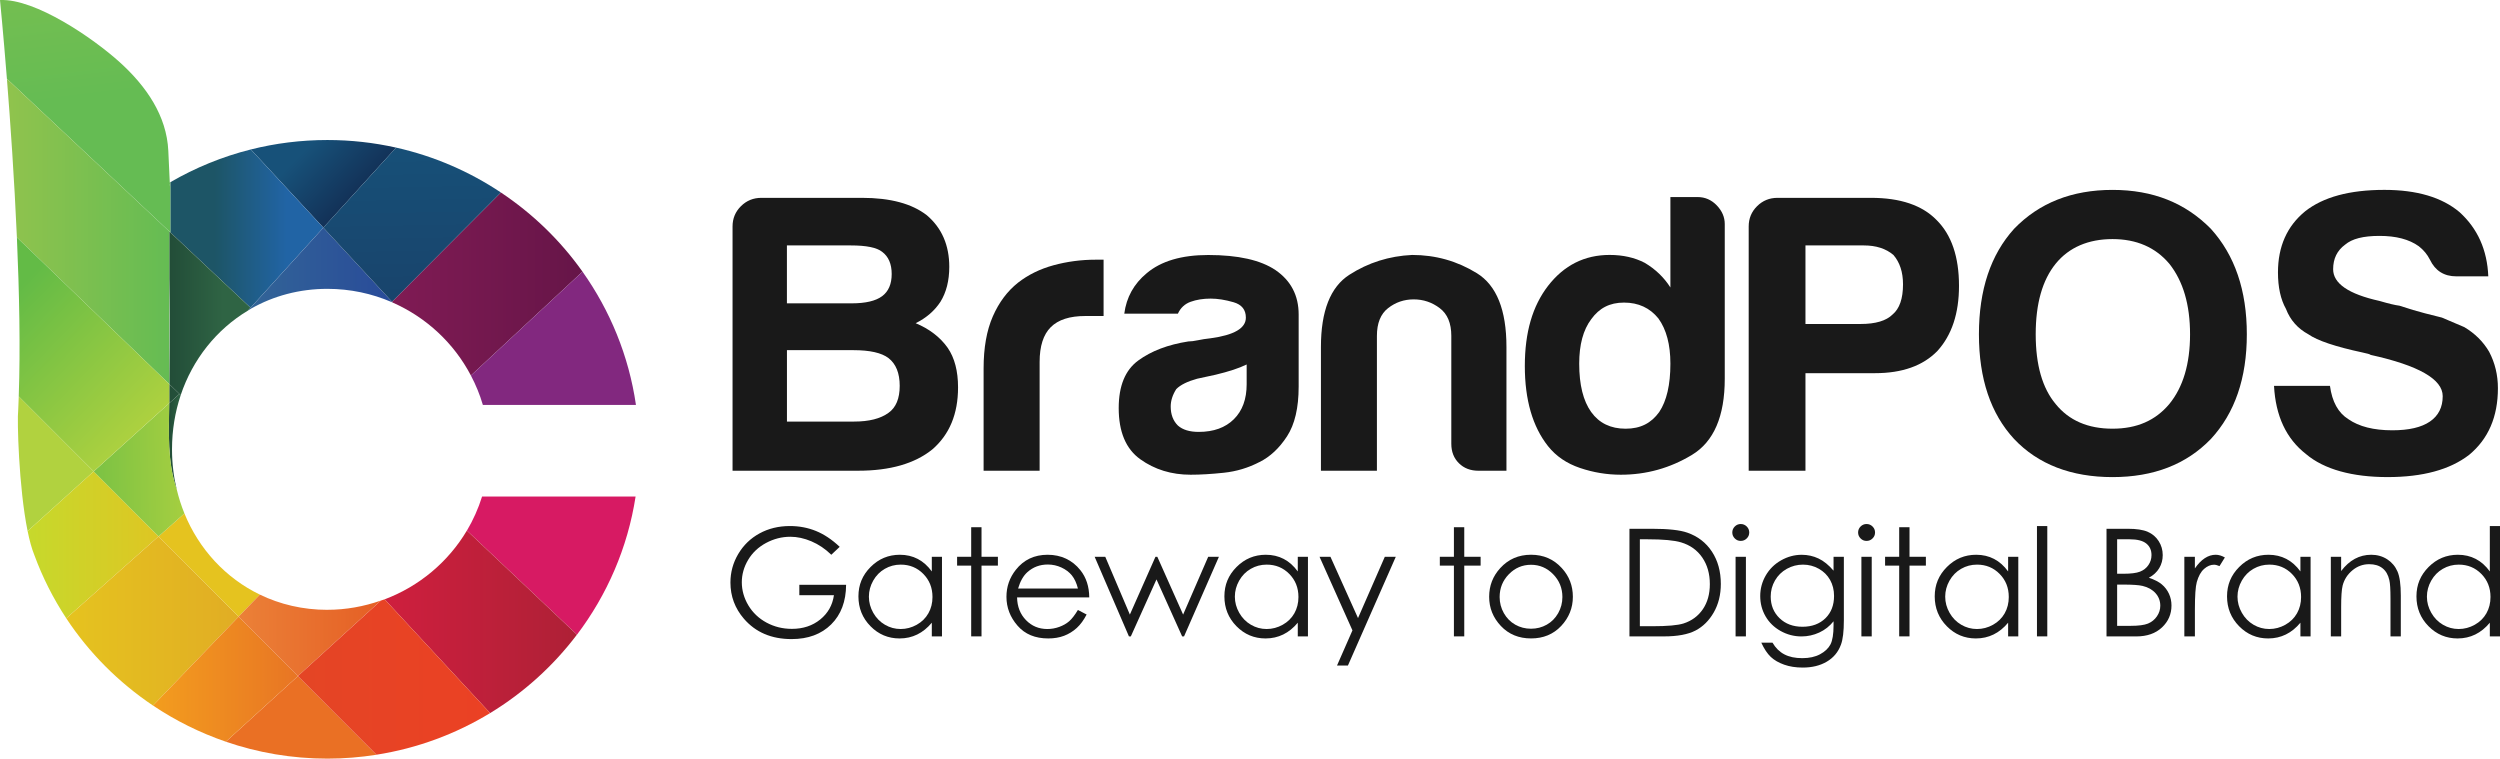 <svg width="145" height="44" viewBox="0 0 145 44" fill="none" xmlns="http://www.w3.org/2000/svg">
<g clip-path="url(#clip0_0_3099)">
<path d="M48.702 31.717L48.215 32.176C47.865 31.834 47.48 31.575 47.062 31.397C46.644 31.22 46.237 31.132 45.84 31.132C45.347 31.132 44.877 31.253 44.43 31.492C43.984 31.733 43.638 32.059 43.393 32.47C43.148 32.882 43.025 33.318 43.025 33.775C43.025 34.233 43.153 34.691 43.406 35.114C43.66 35.536 44.011 35.869 44.458 36.111C44.906 36.353 45.396 36.474 45.93 36.474C46.577 36.474 47.125 36.293 47.572 35.931C48.02 35.569 48.285 35.099 48.368 34.522H46.361V33.919H49.074C49.068 34.884 48.779 35.65 48.207 36.217C47.635 36.783 46.87 37.067 45.911 37.067C44.748 37.067 43.827 36.675 43.148 35.888C42.626 35.283 42.365 34.582 42.365 33.787C42.365 33.196 42.515 32.645 42.815 32.136C43.115 31.626 43.525 31.228 44.047 30.941C44.569 30.654 45.159 30.51 45.818 30.51C46.351 30.51 46.853 30.605 47.324 30.796C47.794 30.987 48.254 31.293 48.701 31.715L48.702 31.717Z" fill="#191919"/>
<path d="M54.635 32.294V36.911H54.045V36.117C53.794 36.419 53.512 36.648 53.2 36.8C52.889 36.953 52.546 37.03 52.176 37.03C51.517 37.03 50.954 36.794 50.488 36.32C50.022 35.846 49.789 35.27 49.789 34.591C49.789 33.912 50.023 33.358 50.494 32.885C50.965 32.412 51.53 32.176 52.193 32.176C52.575 32.176 52.92 32.257 53.23 32.418C53.539 32.579 53.81 32.821 54.045 33.143V32.295H54.635V32.294ZM52.242 32.748C51.909 32.748 51.6 32.829 51.319 32.992C51.037 33.154 50.813 33.382 50.646 33.676C50.479 33.971 50.396 34.281 50.396 34.609C50.396 34.937 50.48 35.245 50.648 35.542C50.816 35.839 51.042 36.069 51.326 36.235C51.61 36.401 51.913 36.483 52.238 36.483C52.563 36.483 52.876 36.401 53.169 36.237C53.462 36.073 53.688 35.851 53.846 35.572C54.005 35.293 54.084 34.978 54.084 34.627C54.084 34.092 53.906 33.646 53.552 33.287C53.198 32.928 52.761 32.748 52.243 32.748H52.242Z" fill="#191919"/>
<path d="M56.329 30.579H56.928V32.293H57.878V32.806H56.928V36.91H56.329V32.806H55.512V32.293H56.329V30.579Z" fill="#191919"/>
<path d="M62.52 35.379L63.024 35.642C62.858 35.964 62.668 36.225 62.451 36.423C62.233 36.621 61.989 36.772 61.718 36.875C61.447 36.978 61.14 37.03 60.798 37.03C60.038 37.03 59.445 36.783 59.017 36.289C58.588 35.796 58.374 35.237 58.374 34.615C58.374 34.03 58.555 33.507 58.917 33.05C59.376 32.467 59.992 32.176 60.763 32.176C61.534 32.176 62.19 32.475 62.663 33.072C63 33.493 63.171 34.019 63.177 34.65H58.99C59.001 35.186 59.174 35.626 59.508 35.968C59.842 36.312 60.255 36.483 60.746 36.483C60.983 36.483 61.214 36.442 61.438 36.36C61.662 36.278 61.853 36.17 62.009 36.035C62.166 35.899 62.336 35.681 62.518 35.379H62.52ZM62.52 34.135C62.44 33.819 62.323 33.565 62.17 33.375C62.017 33.186 61.815 33.033 61.564 32.916C61.313 32.8 61.049 32.742 60.772 32.742C60.315 32.742 59.923 32.888 59.595 33.179C59.355 33.391 59.173 33.71 59.05 34.134H62.52V34.135Z" fill="#191919"/>
<path d="M63.49 32.294H64.106L65.532 35.646L67.017 32.294H67.125L68.621 35.646L70.075 32.294H70.697L68.675 36.91H68.564L67.076 33.605L65.589 36.91H65.478L63.49 32.294Z" fill="#191919"/>
<path d="M75.861 32.294V36.911H75.271V36.117C75.02 36.419 74.739 36.648 74.427 36.8C74.115 36.953 73.772 37.03 73.402 37.03C72.743 37.03 72.18 36.794 71.714 36.32C71.248 35.846 71.015 35.27 71.015 34.591C71.015 33.912 71.249 33.358 71.72 32.885C72.191 32.412 72.756 32.176 73.419 32.176C73.8 32.176 74.146 32.257 74.456 32.418C74.765 32.579 75.036 32.821 75.271 33.143V32.295H75.861V32.294ZM73.468 32.748C73.135 32.748 72.826 32.829 72.545 32.992C72.262 33.154 72.039 33.382 71.872 33.676C71.705 33.971 71.622 34.281 71.622 34.609C71.622 34.937 71.706 35.245 71.874 35.542C72.043 35.839 72.268 36.069 72.552 36.235C72.836 36.401 73.139 36.483 73.464 36.483C73.789 36.483 74.102 36.401 74.395 36.237C74.688 36.073 74.914 35.851 75.073 35.572C75.23 35.293 75.31 34.978 75.31 34.627C75.31 34.092 75.132 33.646 74.778 33.287C74.424 32.928 73.987 32.748 73.469 32.748H73.468Z" fill="#191919"/>
<path d="M76.533 32.294H77.166L78.765 35.849L80.319 32.294H80.956L78.18 38.6H77.547L78.442 36.562L76.533 32.294Z" fill="#191919"/>
<path d="M84.327 30.579H84.927V32.293H85.876V32.806H84.927V36.91H84.327V32.806H83.51V32.293H84.327V30.579Z" fill="#191919"/>
<path d="M88.801 32.175C89.519 32.175 90.113 32.432 90.584 32.948C91.013 33.417 91.226 33.973 91.226 34.615C91.226 35.257 91 35.824 90.548 36.306C90.094 36.788 89.513 37.029 88.801 37.029C88.09 37.029 87.504 36.788 87.05 36.306C86.597 35.824 86.371 35.26 86.371 34.615C86.371 33.971 86.584 33.422 87.013 32.951C87.485 32.433 88.079 32.175 88.8 32.175H88.801ZM88.799 32.757C88.302 32.757 87.873 32.938 87.515 33.303C87.158 33.669 86.979 34.11 86.979 34.628C86.979 34.962 87.061 35.273 87.223 35.562C87.387 35.85 87.606 36.073 87.884 36.23C88.162 36.388 88.467 36.466 88.799 36.466C89.131 36.466 89.436 36.387 89.714 36.23C89.992 36.074 90.211 35.85 90.375 35.562C90.538 35.273 90.619 34.962 90.619 34.628C90.619 34.11 90.439 33.669 90.08 33.303C89.722 32.938 89.294 32.757 88.799 32.757Z" fill="#191919"/>
<path d="M94.508 36.911V30.669H95.813C96.755 30.669 97.437 30.744 97.862 30.893C98.472 31.105 98.95 31.473 99.293 31.996C99.636 32.52 99.808 33.144 99.808 33.868C99.808 34.494 99.671 35.043 99.399 35.519C99.127 35.994 98.773 36.345 98.339 36.571C97.904 36.797 97.294 36.911 96.509 36.911H94.507H94.508ZM95.111 36.321H95.839C96.709 36.321 97.312 36.268 97.648 36.16C98.121 36.007 98.494 35.732 98.765 35.335C99.036 34.937 99.171 34.452 99.171 33.878C99.171 33.276 99.024 32.761 98.731 32.335C98.438 31.908 98.028 31.615 97.504 31.458C97.11 31.339 96.462 31.279 95.557 31.279H95.112V36.321H95.111Z" fill="#191919"/>
<path d="M100.962 30.393C101.099 30.393 101.214 30.441 101.311 30.537C101.408 30.634 101.456 30.75 101.456 30.885C101.456 31.021 101.408 31.133 101.311 31.229C101.214 31.325 101.099 31.373 100.962 31.373C100.825 31.373 100.713 31.325 100.617 31.229C100.522 31.133 100.473 31.018 100.473 30.885C100.473 30.752 100.521 30.634 100.617 30.537C100.714 30.441 100.829 30.393 100.962 30.393ZM100.664 32.294H101.263V36.911H100.664V32.294Z" fill="#191919"/>
<path d="M106.345 32.294H106.944V35.973C106.944 36.621 106.887 37.095 106.773 37.395C106.617 37.819 106.345 38.146 105.956 38.375C105.568 38.605 105.102 38.719 104.557 38.719C104.158 38.719 103.799 38.664 103.482 38.551C103.164 38.439 102.905 38.288 102.705 38.101C102.505 37.912 102.322 37.636 102.154 37.273H102.804C102.982 37.579 103.209 37.805 103.49 37.952C103.77 38.1 104.117 38.173 104.531 38.173C104.944 38.173 105.284 38.097 105.564 37.947C105.845 37.796 106.046 37.606 106.166 37.378C106.286 37.149 106.346 36.781 106.346 36.272V36.035C106.12 36.317 105.845 36.535 105.519 36.686C105.193 36.837 104.848 36.913 104.483 36.913C104.054 36.913 103.652 36.807 103.275 36.597C102.898 36.386 102.607 36.102 102.401 35.746C102.196 35.389 102.093 34.998 102.093 34.571C102.093 34.145 102.2 33.746 102.414 33.376C102.628 33.007 102.924 32.715 103.303 32.5C103.681 32.286 104.08 32.178 104.5 32.178C104.848 32.178 105.173 32.25 105.474 32.393C105.776 32.535 106.065 32.772 106.346 33.099V32.298L106.345 32.294ZM104.578 32.748C104.239 32.748 103.924 32.83 103.633 32.993C103.343 33.156 103.115 33.38 102.949 33.667C102.783 33.955 102.701 34.265 102.701 34.599C102.701 35.105 102.872 35.524 103.214 35.855C103.556 36.186 104 36.352 104.545 36.352C105.089 36.352 105.537 36.188 105.873 35.86C106.208 35.532 106.375 35.101 106.375 34.565C106.375 34.218 106.298 33.907 106.144 33.634C105.989 33.36 105.771 33.145 105.49 32.987C105.207 32.828 104.903 32.749 104.578 32.749V32.748Z" fill="#191919"/>
<path d="M108.259 30.393C108.396 30.393 108.511 30.441 108.608 30.537C108.705 30.634 108.753 30.75 108.753 30.885C108.753 31.021 108.705 31.133 108.608 31.229C108.511 31.325 108.396 31.373 108.259 31.373C108.122 31.373 108.01 31.325 107.914 31.229C107.819 31.133 107.77 31.018 107.77 30.885C107.77 30.752 107.817 30.634 107.914 30.537C108.011 30.441 108.126 30.393 108.259 30.393ZM107.961 32.294H108.56V36.911H107.961V32.294Z" fill="#191919"/>
<path d="M110.153 30.579H110.752V32.293H111.701V32.806H110.752V36.91H110.153V32.806H109.335V32.293H110.153V30.579Z" fill="#191919"/>
<path d="M117.061 32.294V36.911H116.471V36.117C116.22 36.419 115.938 36.648 115.626 36.8C115.314 36.953 114.972 37.03 114.602 37.03C113.943 37.03 113.38 36.794 112.914 36.32C112.448 35.846 112.214 35.27 112.214 34.591C112.214 33.912 112.449 33.358 112.92 32.885C113.391 32.412 113.956 32.176 114.618 32.176C115 32.176 115.346 32.257 115.656 32.418C115.965 32.579 116.236 32.821 116.471 33.143V32.295H117.061V32.294ZM114.667 32.748C114.334 32.748 114.026 32.829 113.745 32.992C113.462 33.154 113.239 33.382 113.072 33.676C112.905 33.971 112.822 34.281 112.822 34.609C112.822 34.937 112.906 35.245 113.074 35.542C113.242 35.839 113.468 36.069 113.752 36.235C114.035 36.401 114.339 36.483 114.664 36.483C114.989 36.483 115.302 36.401 115.595 36.237C115.888 36.073 116.113 35.851 116.272 35.572C116.43 35.293 116.509 34.978 116.509 34.627C116.509 34.092 116.332 33.646 115.978 33.287C115.624 32.928 115.187 32.748 114.668 32.748H114.667Z" fill="#191919"/>
<path d="M118.144 30.512H118.743V36.91H118.144V30.512Z" fill="#191919"/>
<path d="M122.178 30.669H123.419C123.917 30.669 124.302 30.728 124.569 30.845C124.837 30.962 125.049 31.142 125.205 31.386C125.36 31.629 125.438 31.899 125.438 32.197C125.438 32.474 125.371 32.726 125.234 32.955C125.097 33.183 124.898 33.367 124.634 33.509C124.961 33.619 125.212 33.748 125.388 33.897C125.564 34.045 125.701 34.225 125.799 34.436C125.897 34.647 125.946 34.875 125.946 35.12C125.946 35.621 125.762 36.045 125.393 36.392C125.024 36.738 124.528 36.912 123.906 36.912H122.178V30.67V30.669ZM122.794 31.279V33.278H123.154C123.59 33.278 123.913 33.237 124.118 33.157C124.324 33.076 124.488 32.95 124.607 32.775C124.727 32.601 124.787 32.408 124.787 32.196C124.787 31.91 124.686 31.686 124.484 31.524C124.282 31.361 123.962 31.279 123.522 31.279H122.793H122.794ZM122.794 33.906V36.299H123.574C124.034 36.299 124.371 36.255 124.586 36.166C124.799 36.077 124.972 35.937 125.102 35.747C125.232 35.557 125.297 35.352 125.297 35.132C125.297 34.855 125.206 34.613 125.023 34.407C124.839 34.2 124.589 34.059 124.269 33.983C124.055 33.932 123.682 33.906 123.15 33.906H122.794Z" fill="#191919"/>
<path d="M126.69 32.294H127.303V32.968C127.485 32.703 127.677 32.504 127.88 32.373C128.082 32.241 128.293 32.176 128.513 32.176C128.679 32.176 128.855 32.228 129.043 32.333L128.731 32.834C128.606 32.781 128.5 32.753 128.415 32.753C128.215 32.753 128.022 32.834 127.837 32.997C127.652 33.16 127.512 33.412 127.415 33.755C127.341 34.018 127.304 34.55 127.304 35.351V36.913H126.692V32.296L126.69 32.294Z" fill="#191919"/>
<path d="M134.014 32.294V36.911H133.424V36.117C133.173 36.419 132.892 36.648 132.58 36.8C132.268 36.953 131.926 37.03 131.556 37.03C130.897 37.03 130.334 36.794 129.868 36.32C129.402 35.846 129.168 35.27 129.168 34.591C129.168 33.912 129.403 33.358 129.873 32.885C130.344 32.412 130.91 32.176 131.572 32.176C131.954 32.176 132.3 32.257 132.609 32.418C132.919 32.579 133.19 32.821 133.424 33.143V32.295H134.014V32.294ZM131.621 32.748C131.288 32.748 130.98 32.829 130.698 32.992C130.415 33.154 130.192 33.382 130.025 33.676C129.858 33.971 129.775 34.281 129.775 34.609C129.775 34.937 129.859 35.245 130.028 35.542C130.196 35.839 130.421 36.069 130.705 36.235C130.989 36.401 131.293 36.483 131.617 36.483C131.942 36.483 132.255 36.401 132.548 36.237C132.842 36.073 133.067 35.851 133.226 35.572C133.384 35.293 133.463 34.978 133.463 34.627C133.463 34.092 133.285 33.646 132.932 33.287C132.578 32.928 132.141 32.748 131.622 32.748H131.621Z" fill="#191919"/>
<path d="M135.187 32.294H135.786V33.121C136.026 32.805 136.291 32.567 136.582 32.411C136.873 32.255 137.189 32.176 137.531 32.176C137.874 32.176 138.188 32.264 138.458 32.439C138.727 32.614 138.926 32.85 139.055 33.148C139.183 33.445 139.247 33.907 139.247 34.535V36.912H138.648V34.709C138.648 34.177 138.626 33.822 138.581 33.644C138.513 33.338 138.379 33.109 138.182 32.955C137.986 32.8 137.729 32.723 137.412 32.723C137.05 32.723 136.725 32.842 136.439 33.08C136.153 33.317 135.964 33.611 135.873 33.963C135.815 34.192 135.787 34.61 135.787 35.219V36.912H135.188V32.295L135.187 32.294Z" fill="#191919"/>
<path d="M145 30.512V36.91H144.41V36.117C144.159 36.419 143.878 36.648 143.566 36.8C143.254 36.953 142.912 37.03 142.541 37.03C141.883 37.03 141.32 36.794 140.853 36.319C140.387 35.846 140.154 35.27 140.154 34.591C140.154 33.912 140.389 33.358 140.859 32.885C141.33 32.412 141.895 32.176 142.558 32.176C142.94 32.176 143.285 32.257 143.595 32.418C143.905 32.579 144.176 32.821 144.41 33.143V30.512H145ZM142.607 32.748C142.274 32.748 141.966 32.829 141.684 32.992C141.401 33.154 141.178 33.382 141.011 33.676C140.844 33.971 140.761 34.281 140.761 34.609C140.761 34.937 140.845 35.245 141.014 35.542C141.182 35.839 141.407 36.069 141.691 36.235C141.975 36.401 142.279 36.483 142.603 36.483C142.928 36.483 143.241 36.401 143.534 36.237C143.827 36.073 144.053 35.851 144.212 35.572C144.369 35.293 144.449 34.978 144.449 34.627C144.449 34.092 144.271 33.646 143.917 33.287C143.563 32.928 143.127 32.748 142.608 32.748H142.607Z" fill="#191919"/>
<path d="M42.488 27.303V13.132C42.488 12.672 42.65 12.28 42.975 11.958C43.3 11.636 43.693 11.475 44.158 11.475H50.002C51.641 11.475 52.893 11.813 53.759 12.487C54.624 13.223 55.058 14.221 55.058 15.478C55.058 16.277 54.887 16.951 54.547 17.503C54.206 18.024 53.727 18.439 53.109 18.745C53.913 19.083 54.531 19.558 54.964 20.171C55.366 20.754 55.567 21.521 55.567 22.471C55.567 24.006 55.072 25.201 54.082 26.06C53.062 26.889 51.624 27.302 49.769 27.302H42.487L42.488 27.303ZM45.642 17.594H49.398C50.202 17.594 50.789 17.456 51.161 17.18C51.532 16.905 51.718 16.475 51.718 15.892C51.718 15.309 51.532 14.879 51.161 14.603C50.852 14.358 50.249 14.235 49.352 14.235H45.641V17.594H45.642ZM45.642 24.451H49.538C50.404 24.451 51.069 24.283 51.534 23.944C51.966 23.638 52.183 23.116 52.183 22.38C52.183 21.644 51.967 21.108 51.534 20.769C51.132 20.463 50.451 20.309 49.493 20.309H45.643V24.451H45.642Z" fill="#191919"/>
<path d="M57.049 27.303V21.367C57.049 20.171 57.227 19.166 57.583 18.353C57.938 17.541 58.425 16.888 59.044 16.397C59.632 15.937 60.32 15.6 61.108 15.384C61.897 15.17 62.709 15.062 63.544 15.062H64.008V18.329H62.941C62.044 18.329 61.379 18.543 60.947 18.973C60.514 19.403 60.298 20.077 60.298 20.997V27.301H57.05L57.049 27.303Z" fill="#191919"/>
<path d="M73.049 26.798C72.399 27.136 71.711 27.343 70.984 27.419C70.258 27.496 69.617 27.534 69.059 27.534C67.946 27.534 66.972 27.235 66.137 26.637C65.302 26.039 64.885 25.049 64.885 23.669C64.885 22.381 65.263 21.461 66.021 20.908C66.778 20.355 67.744 19.988 68.921 19.804C69.075 19.804 69.26 19.78 69.478 19.734C69.694 19.688 69.941 19.649 70.219 19.619C71.58 19.435 72.26 19.037 72.26 18.424C72.26 17.963 72.021 17.665 71.54 17.527C71.06 17.389 70.62 17.319 70.218 17.319C69.785 17.319 69.398 17.381 69.058 17.503C68.717 17.626 68.471 17.857 68.317 18.194H65.208C65.331 17.244 65.766 16.462 66.507 15.848C67.342 15.142 68.533 14.79 70.079 14.79C71.81 14.79 73.109 15.082 73.976 15.663C74.872 16.277 75.322 17.136 75.322 18.24V22.428C75.322 23.655 75.097 24.614 74.649 25.304C74.2 25.995 73.666 26.493 73.049 26.8V26.798ZM72.307 21.139C71.873 21.353 71.271 21.552 70.497 21.736L69.431 21.967C68.874 22.121 68.472 22.32 68.225 22.565C68.009 22.903 67.901 23.241 67.901 23.578C67.901 24.038 68.04 24.406 68.318 24.682C68.596 24.928 68.998 25.05 69.523 25.05C70.389 25.05 71.069 24.805 71.564 24.315C72.059 23.825 72.306 23.149 72.306 22.29V21.14L72.307 21.139Z" fill="#191919"/>
<path d="M87.376 27.303H85.753C85.289 27.303 84.909 27.158 84.616 26.866C84.322 26.575 84.176 26.199 84.176 25.739V19.481C84.176 18.745 83.952 18.209 83.503 17.871C83.055 17.533 82.552 17.364 81.995 17.364C81.438 17.364 80.944 17.533 80.51 17.871C80.077 18.209 79.861 18.744 79.861 19.481V27.304H76.614V20.126C76.614 18.04 77.163 16.645 78.261 15.938C79.358 15.232 80.572 14.85 81.902 14.787C83.263 14.787 84.515 15.14 85.658 15.845C86.802 16.551 87.374 17.977 87.374 20.124V27.303H87.376Z" fill="#191919"/>
<path d="M96.882 11.429H98.459C98.891 11.429 99.263 11.59 99.572 11.912C99.881 12.234 100.036 12.595 100.036 12.993V21.966C100.036 24.144 99.402 25.617 98.134 26.383C96.866 27.15 95.491 27.534 94.006 27.534C93.201 27.534 92.413 27.403 91.641 27.142C90.868 26.881 90.25 26.46 89.786 25.877C88.889 24.742 88.44 23.193 88.44 21.229C88.44 19.265 88.888 17.748 89.786 16.581C90.713 15.385 91.904 14.786 93.358 14.786C94.13 14.786 94.811 14.94 95.399 15.246C96.017 15.615 96.512 16.09 96.883 16.673V11.427L96.882 11.429ZM91.594 21.092C91.594 22.319 91.827 23.254 92.29 23.899C92.754 24.543 93.419 24.865 94.285 24.865C95.152 24.865 95.77 24.543 96.234 23.899C96.666 23.254 96.883 22.319 96.883 21.092C96.883 19.988 96.651 19.113 96.187 18.47C95.692 17.857 95.027 17.55 94.192 17.55C93.357 17.55 92.754 17.872 92.29 18.516C91.827 19.13 91.594 19.989 91.594 21.093V21.092Z" fill="#191919"/>
<path d="M104.717 21.644V27.303H101.424V13.132C101.424 12.672 101.586 12.28 101.911 11.958C102.236 11.636 102.629 11.475 103.093 11.475H108.52C110.221 11.475 111.488 11.905 112.323 12.763C113.189 13.622 113.622 14.895 113.622 16.582C113.622 18.178 113.205 19.435 112.37 20.355C111.535 21.214 110.329 21.644 108.752 21.644H104.717ZM104.717 18.791H107.917C108.783 18.791 109.402 18.607 109.772 18.238C110.174 17.901 110.375 17.318 110.375 16.49C110.375 15.784 110.189 15.217 109.819 14.788C109.385 14.419 108.813 14.235 108.103 14.235H104.717V18.79V18.791Z" fill="#191919"/>
<path d="M114.778 19.389C114.778 16.811 115.458 14.772 116.819 13.269C118.272 11.766 120.174 11.014 122.524 11.014C124.874 11.014 126.745 11.766 128.229 13.269C129.62 14.803 130.316 16.843 130.316 19.389C130.316 21.934 129.62 23.96 128.229 25.463C126.806 26.936 124.904 27.672 122.524 27.672C120.143 27.672 118.21 26.936 116.819 25.463C115.458 23.99 114.778 21.966 114.778 19.389ZM118.071 19.389C118.071 21.169 118.458 22.517 119.231 23.437C120.003 24.389 121.101 24.864 122.524 24.864C123.947 24.864 125.013 24.389 125.817 23.437C126.62 22.456 127.023 21.106 127.023 19.389C127.023 17.671 126.622 16.305 125.817 15.293C125.012 14.343 123.915 13.867 122.524 13.867C121.133 13.867 120.003 14.343 119.231 15.293C118.458 16.245 118.071 17.61 118.071 19.389Z" fill="#191919"/>
<path d="M131.891 22.38H135.138C135.261 23.3 135.617 23.944 136.204 24.312C136.822 24.742 137.673 24.957 138.755 24.957C139.713 24.957 140.441 24.789 140.935 24.45C141.429 24.113 141.677 23.622 141.677 22.978C141.677 21.996 140.286 21.199 137.502 20.585L137.41 20.538L137.038 20.447C135.461 20.11 134.41 19.756 133.885 19.389C133.265 19.052 132.833 18.56 132.586 17.916C132.276 17.363 132.122 16.659 132.122 15.799C132.122 14.296 132.648 13.115 133.699 12.255C134.75 11.427 136.28 11.013 138.291 11.013C140.176 11.013 141.63 11.443 142.651 12.302C143.702 13.253 144.258 14.495 144.321 16.028H142.466C141.755 16.028 141.245 15.706 140.936 15.062C140.781 14.756 140.565 14.494 140.287 14.28C139.73 13.881 138.973 13.682 138.014 13.682C137.055 13.682 136.42 13.851 136.019 14.188C135.555 14.527 135.322 15.002 135.322 15.615C135.322 16.443 136.218 17.057 138.013 17.455C138.538 17.609 138.925 17.701 139.172 17.731C139.728 17.915 140.216 18.061 140.634 18.168C141.051 18.275 141.384 18.36 141.631 18.42C142.063 18.604 142.497 18.789 142.93 18.973C143.548 19.341 144.027 19.816 144.368 20.399C144.708 21.044 144.879 21.749 144.879 22.516C144.879 24.173 144.323 25.461 143.209 26.382C142.096 27.241 140.519 27.671 138.479 27.671C136.438 27.671 134.798 27.227 133.748 26.336C132.603 25.446 131.985 24.127 131.893 22.378L131.891 22.38Z" fill="#191919"/>
<path d="M10.254 28.402C10.072 27.653 9.977 26.87 9.977 26.061C9.977 24.958 10.153 23.9 10.481 22.919L10.409 22.849L9.814 23.386C9.794 25.029 9.693 26.792 10.252 28.403L10.254 28.402Z" fill="url(#paint0_linear_0_3099)"/>
<path d="M9.818 22.28V23.382L10.409 22.848L9.818 22.28Z" fill="url(#paint1_linear_0_3099)"/>
<path d="M22.719 17.522C22.743 17.533 22.764 17.544 22.787 17.555L22.739 17.502L22.719 17.522Z" fill="url(#paint2_linear_0_3099)"/>
<path d="M27.312 21.779L33.785 15.756C32.507 13.95 30.898 12.395 29.051 11.164L22.738 17.502L22.786 17.554C24.733 18.414 26.333 19.909 27.312 21.779Z" fill="url(#paint3_linear_0_3099)"/>
<path d="M22.973 8.561C21.691 8.274 20.36 8.121 18.991 8.121C17.457 8.121 15.969 8.311 14.548 8.668L18.755 13.204L22.974 8.561H22.973Z" fill="url(#paint4_linear_0_3099)"/>
<path d="M18.754 13.205L14.547 8.668C12.888 9.085 11.321 9.732 9.88 10.567V13.478L14.532 17.85L18.754 13.205Z" fill="url(#paint5_linear_0_3099)"/>
<path d="M14.532 17.85L14.577 17.892C15.863 17.166 17.359 16.753 18.991 16.753C20.318 16.753 21.577 17.029 22.719 17.522L22.739 17.503L18.755 13.205L14.533 17.85H14.532Z" fill="url(#paint6_linear_0_3099)"/>
<path d="M22.973 8.561L18.753 13.204L22.738 17.502L29.051 11.164C27.231 9.95 25.179 9.056 22.973 8.561Z" fill="url(#paint7_linear_0_3099)"/>
<path d="M33.785 15.756L27.312 21.779C27.596 22.32 27.833 22.889 28.006 23.486H36.885C36.472 20.638 35.381 18.007 33.785 15.756Z" fill="#82287F"/>
<path d="M9.818 13.421V22.28L10.48 22.918C11.176 20.838 12.558 19.107 14.384 18.012L14.531 17.85L9.816 13.421H9.818Z" fill="url(#paint8_linear_0_3099)"/>
<g filter="url(#filter0_d_0_3099)">
<path d="M9.061 10.358V25.504C9.061 25.504 9.825 26.1 9.799 24.436C9.757 21.779 10.051 15.295 9.424 10.663C9.391 10.426 9.429 10.667 9.391 10.426C9.315 9.937 9.158 10.861 9.06 10.36L9.061 10.358Z" fill="white"/>
</g>
<path d="M9.857 10.797L9.762 8.744C9.667 6.712 8.483 4.999 6.944 3.608C5.407 2.217 2.049 -0.09 0 0.002C0 0.002 0.182 1.824 0.401 4.571L9.88 13.478V10.567C9.749 10.643 9.986 10.719 9.857 10.797Z" fill="url(#paint9_linear_0_3099)"/>
<path d="M0.401 4.571C0.601 7.088 0.831 10.383 0.98 13.771L9.819 22.28V13.421L0.401 4.571Z" fill="url(#paint10_linear_0_3099)"/>
<path d="M14.385 18.012C14.449 17.974 14.51 17.929 14.576 17.892L14.532 17.85L14.385 18.012Z" fill="url(#paint11_linear_0_3099)"/>
<path d="M1.088 22.988C1.078 23.257 1.069 23.527 1.056 23.786C0.986 24.331 1.086 28.271 1.601 30.803L5.433 27.341L1.088 22.988Z" fill="#B1D23F"/>
<path d="M1.602 30.803C1.711 31.343 1.84 31.82 1.989 32.185C2.466 33.487 3.092 34.719 3.844 35.862L9.195 31.111L5.433 27.341L1.602 30.803Z" fill="url(#paint12_linear_0_3099)"/>
<path d="M9.195 31.112L3.844 35.863C5.163 37.864 6.879 39.583 8.874 40.922L13.841 35.767L9.195 31.112Z" fill="url(#paint13_linear_0_3099)"/>
<path d="M13.098 43.019C14.944 43.653 16.925 44 18.991 44C19.959 44 20.907 43.92 21.835 43.776L17.281 39.213L13.098 43.02V43.019Z" fill="#EA7024"/>
<path d="M13.841 35.766L8.874 40.921C10.172 41.792 11.59 42.5 13.098 43.018L17.281 39.212L13.842 35.766H13.841Z" fill="url(#paint14_linear_0_3099)"/>
<path d="M36.864 28.797H27.961C27.744 29.494 27.447 30.157 27.081 30.774L33.464 36.812C35.207 34.507 36.406 31.774 36.865 28.797H36.864Z" fill="#D71A63"/>
<path d="M27.079 30.774C26.001 32.587 24.319 34.005 22.309 34.761L28.427 41.359C30.382 40.17 32.091 38.623 33.462 36.811L27.079 30.773V30.774Z" fill="url(#paint15_linear_0_3099)"/>
<path d="M15.073 34.488C13.085 33.528 11.542 31.851 10.696 29.78L9.195 31.112L13.841 35.767L15.073 34.489V34.488Z" fill="#E5C31F"/>
<path d="M18.989 35.37C17.563 35.37 16.241 35.052 15.072 34.488L13.839 35.766L17.278 39.212L22.088 34.833C21.116 35.173 20.077 35.368 18.988 35.368L18.989 35.37Z" fill="url(#paint16_linear_0_3099)"/>
<path d="M28.427 41.359L22.309 34.761C22.238 34.788 22.162 34.808 22.09 34.833L17.279 39.212L21.834 43.774C24.219 43.4 26.449 42.562 28.427 41.359Z" fill="url(#paint17_linear_0_3099)"/>
<path d="M9.816 23.385L5.434 27.343L9.196 31.112L10.697 29.78C10.516 29.337 10.369 28.877 10.255 28.402C9.695 26.792 9.797 25.027 9.817 23.384L9.816 23.385Z" fill="url(#paint18_linear_0_3099)"/>
<path d="M0.98 13.771C1.12 16.952 1.186 20.209 1.087 22.988L5.433 27.341L9.818 23.381V22.279L0.98 13.771Z" fill="url(#paint19_linear_0_3099)"/>
</g>
<defs>
<filter id="filter0_d_0_3099" x="8.06" y="9.278" width="2.772" height="17.33" filterUnits="userSpaceOnUse" color-interpolation-filters="sRGB">
<feFlood flood-opacity="0" result="BackgroundImageFix"/>
<feColorMatrix in="SourceAlpha" type="matrix" values="0 0 0 0 0 0 0 0 0 0 0 0 0 0 0 0 0 0 127 0" result="hardAlpha"/>
<feOffset/>
<feGaussianBlur stdDeviation="0.5"/>
<feColorMatrix type="matrix" values="0 0 0 0 0 0 0 0 0 0 0 0 0 0 0 0 0 0 1 0"/>
<feBlend mode="normal" in2="BackgroundImageFix" result="effect1_dropShadow_0_3099"/>
<feBlend mode="normal" in="SourceGraphic" in2="effect1_dropShadow_0_3099" result="shape"/>
</filter>
<linearGradient id="paint0_linear_0_3099" x1="9.794" y1="25.626" x2="10.481" y2="25.626" gradientUnits="userSpaceOnUse">
<stop stop-color="#214B37"/>
<stop offset="1" stop-color="#2F6444"/>
</linearGradient>
<linearGradient id="paint1_linear_0_3099" x1="9.573" y1="22.83" x2="12.962" y2="22.83" gradientUnits="userSpaceOnUse">
<stop stop-color="#214B37"/>
<stop offset="1" stop-color="#2F6444"/>
</linearGradient>
<linearGradient id="paint2_linear_0_3099" x1="22.719" y1="17.528" x2="22.786" y2="17.528" gradientUnits="userSpaceOnUse">
<stop offset="0.01" stop-color="#175179"/>
<stop offset="1" stop-color="#18446C"/>
</linearGradient>
<linearGradient id="paint3_linear_0_3099" x1="22.738" y1="16.472" x2="33.785" y2="16.472" gradientUnits="userSpaceOnUse">
<stop stop-color="#801B54"/>
<stop offset="1" stop-color="#661548"/>
</linearGradient>
<linearGradient id="paint4_linear_0_3099" x1="18.061" y1="8.21" x2="22.823" y2="12.826" gradientUnits="userSpaceOnUse">
<stop offset="0.01" stop-color="#175179"/>
<stop offset="1" stop-color="#101C41"/>
</linearGradient>
<linearGradient id="paint5_linear_0_3099" x1="9.88" y1="13.259" x2="18.754" y2="13.259" gradientUnits="userSpaceOnUse">
<stop offset="0.29" stop-color="#1D5566"/>
<stop offset="0.76" stop-color="#2164A5"/>
</linearGradient>
<linearGradient id="paint6_linear_0_3099" x1="14.532" y1="15.549" x2="22.738" y2="15.549" gradientUnits="userSpaceOnUse">
<stop stop-color="#326497"/>
<stop offset="1" stop-color="#294B99"/>
</linearGradient>
<linearGradient id="paint7_linear_0_3099" x1="23.811" y1="7.427" x2="23.994" y2="17.134" gradientUnits="userSpaceOnUse">
<stop offset="0.01" stop-color="#175179"/>
<stop offset="1" stop-color="#18446C"/>
</linearGradient>
<linearGradient id="paint8_linear_0_3099" x1="9.572" y1="18.168" x2="12.962" y2="18.168" gradientUnits="userSpaceOnUse">
<stop stop-color="#214B37"/>
<stop offset="1" stop-color="#2F6444"/>
</linearGradient>
<linearGradient id="paint9_linear_0_3099" x1="2.602" y1="-12.68" x2="4.923" y2="5.64" gradientUnits="userSpaceOnUse">
<stop stop-color="#90C34D"/>
<stop offset="1" stop-color="#65BC53"/>
</linearGradient>
<linearGradient id="paint10_linear_0_3099" x1="0.401" y1="13.425" x2="9.818" y2="13.425" gradientUnits="userSpaceOnUse">
<stop stop-color="#90C34D"/>
<stop offset="1" stop-color="#65BC53"/>
</linearGradient>
<linearGradient id="paint11_linear_0_3099" x1="14.385" y1="17.931" x2="14.576" y2="17.931" gradientUnits="userSpaceOnUse">
<stop stop-color="#326497"/>
<stop offset="1" stop-color="#294B99"/>
</linearGradient>
<linearGradient id="paint12_linear_0_3099" x1="1.602" y1="31.602" x2="9.195" y2="31.602" gradientUnits="userSpaceOnUse">
<stop stop-color="#C6D92C"/>
<stop offset="1" stop-color="#DEC623"/>
</linearGradient>
<linearGradient id="paint13_linear_0_3099" x1="3.844" y1="36.016" x2="13.841" y2="36.016" gradientUnits="userSpaceOnUse">
<stop stop-color="#E5C31F"/>
<stop offset="1" stop-color="#E1AD24"/>
</linearGradient>
<linearGradient id="paint14_linear_0_3099" x1="8.874" y1="39.393" x2="17.279" y2="39.393" gradientUnits="userSpaceOnUse">
<stop stop-color="#F39D1E"/>
<stop offset="1" stop-color="#E87524"/>
</linearGradient>
<linearGradient id="paint15_linear_0_3099" x1="22.31" y1="36.067" x2="33.463" y2="36.067" gradientUnits="userSpaceOnUse">
<stop offset="0.02" stop-color="#CE1F3E"/>
<stop offset="1" stop-color="#AE2036"/>
</linearGradient>
<linearGradient id="paint16_linear_0_3099" x1="13.841" y1="36.849" x2="22.091" y2="36.849" gradientUnits="userSpaceOnUse">
<stop offset="0.02" stop-color="#EB8037"/>
<stop offset="1" stop-color="#E55F25"/>
</linearGradient>
<linearGradient id="paint17_linear_0_3099" x1="17.279" y1="39.268" x2="28.427" y2="39.268" gradientUnits="userSpaceOnUse">
<stop offset="0.02" stop-color="#E44525"/>
<stop offset="1" stop-color="#EB4124"/>
</linearGradient>
<linearGradient id="paint18_linear_0_3099" x1="12.124" y1="27.199" x2="2.523" y2="27.385" gradientUnits="userSpaceOnUse">
<stop stop-color="#B1D23F"/>
<stop offset="1" stop-color="#63BB46"/>
</linearGradient>
<linearGradient id="paint19_linear_0_3099" x1="8.453" y1="25.53" x2="0.209" y2="17.589" gradientUnits="userSpaceOnUse">
<stop stop-color="#B1D23F"/>
<stop offset="1" stop-color="#63BB46"/>
</linearGradient>
<clipPath id="clip0_0_3099">
<rect width="145" height="44" fill="white"/>
</clipPath>
</defs>
</svg>
